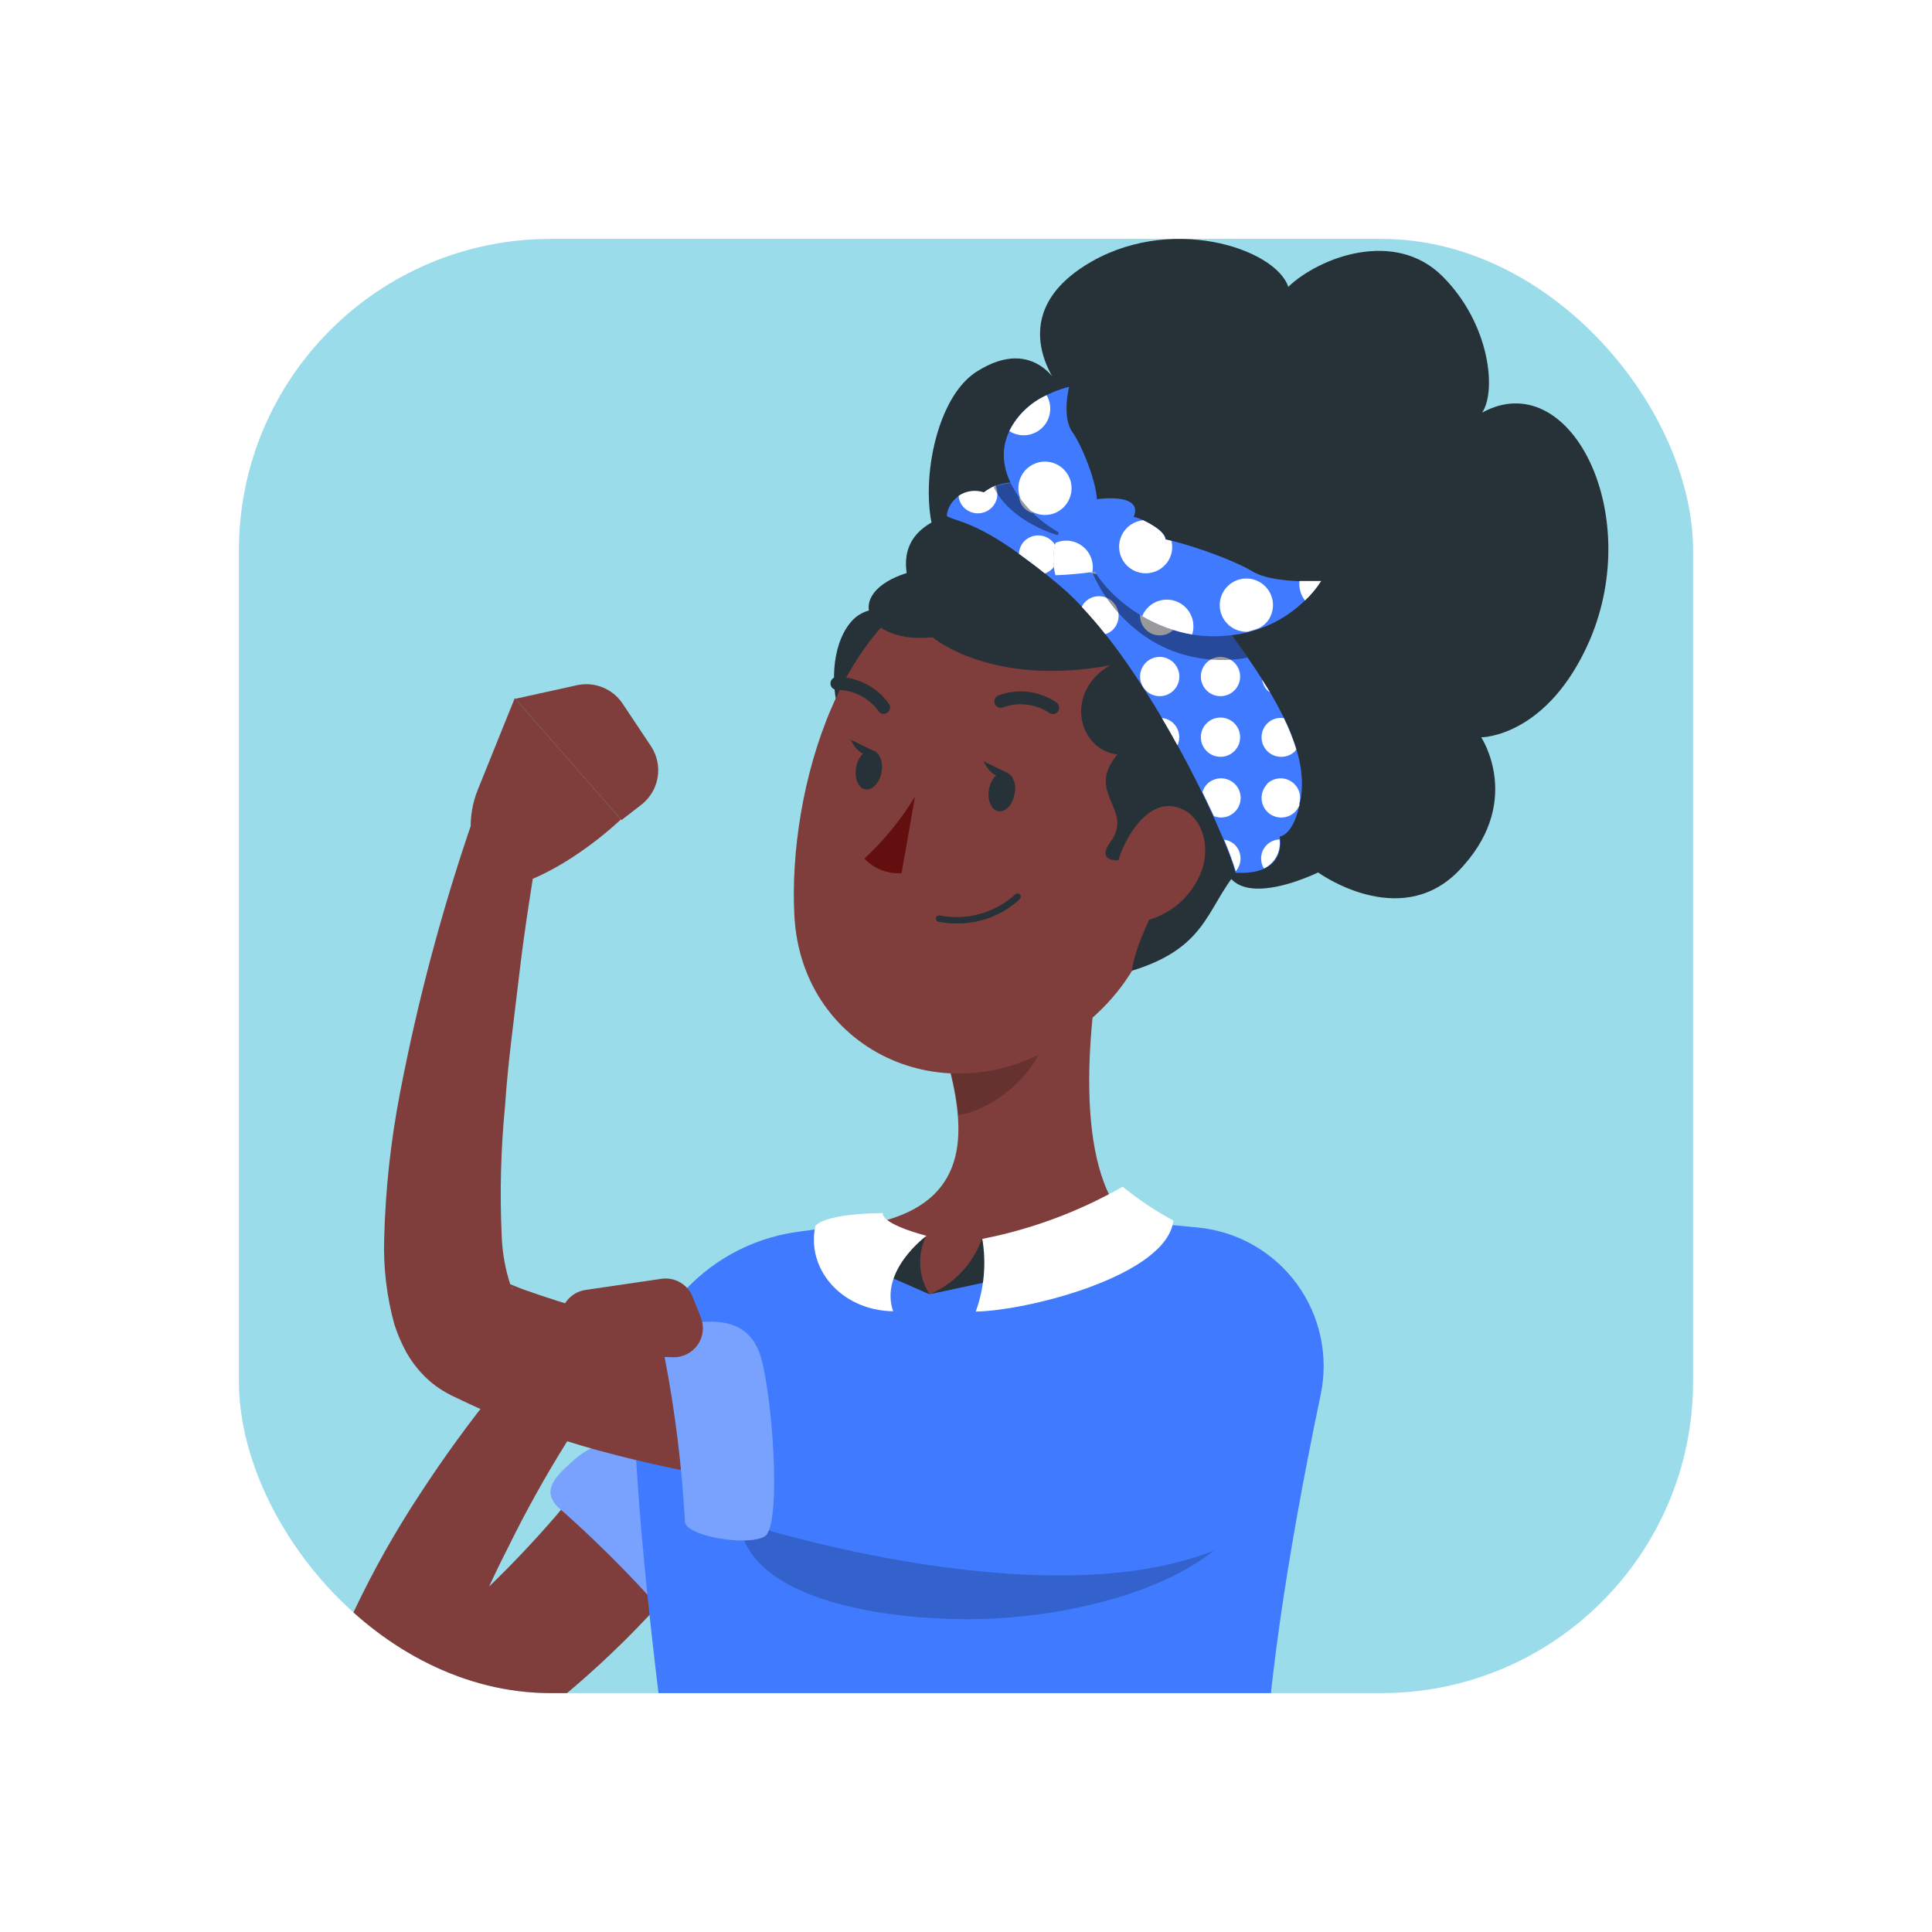 <svg width="186" height="186" viewBox="0 0 186 186" fill="none" xmlns="http://www.w3.org/2000/svg">
<g filter="url(#filter0_d)">
<g clip-path="url(#clip0)">
<rect x="23" y="23" width="140" height="140" rx="30" fill="#9BDCEA"/>
<path d="M142.687 39.724C144.087 37.68 143.471 31.198 138.879 26.606C134.287 22.014 127.021 24.758 124.025 27.614C122.807 23.904 112.461 20.474 104.425 25.584C96.389 30.694 102.087 37.4 102.087 37.4C102.087 37.4 99.707 32.15 94.009 35.79C88.311 39.43 87.695 55.138 93.393 54.27C105.993 52.338 119.209 76.264 119.209 76.264C113.357 90.712 126.895 83.992 126.895 83.992C126.895 83.992 134.609 89.592 140.279 83.992C146.845 77.384 142.603 70.986 142.603 70.986C142.603 70.986 149.001 70.986 153.061 61.606C158.311 49.286 151.087 35.132 142.687 39.724Z" fill="#263238"/>
<path d="M77.769 132.586C77.475 133.3 77.279 133.762 77.027 134.294C76.775 134.826 76.551 135.316 76.313 135.82C75.823 136.814 75.291 137.766 74.759 138.718C73.695 140.622 72.575 142.47 71.371 144.318C68.96 147.888 66.308 151.288 63.433 154.496C60.541 157.682 57.425 160.658 54.109 163.4C52.415 164.716 50.735 166.116 48.957 167.264L46.339 169.056L45.667 169.504L44.841 170.022C44.267 170.358 43.665 170.708 42.909 171.072C41.911 171.545 40.85 171.87 39.759 172.038C38.688 172.198 37.594 172.126 36.553 171.828C35.038 171.389 33.716 170.452 32.801 169.168C32.171 168.278 31.745 167.26 31.555 166.186C31.444 165.558 31.393 164.92 31.401 164.282C31.424 163.429 31.532 162.58 31.723 161.748C32.29 159.415 33.102 157.148 34.145 154.986C35.959 151.165 38.036 147.474 40.361 143.94C42.632 140.443 45.081 137.065 47.697 133.818C49.097 132.194 50.497 130.626 52.037 129.086C52.838 128.288 53.679 127.531 54.557 126.818C55.619 125.946 56.803 125.234 58.071 124.704L60.745 130.766C60.239 131.191 59.77 131.66 59.345 132.166C58.755 132.814 58.199 133.491 57.679 134.196C56.587 135.596 55.551 137.234 54.543 138.858C52.507 142.117 50.638 145.476 48.943 148.924C47.217 152.292 45.684 155.756 44.351 159.298C43.757 160.794 43.316 162.347 43.035 163.932C43.004 164.08 43.004 164.232 43.035 164.38C43.066 164.247 43.066 164.108 43.035 163.974C42.928 163.398 42.694 162.852 42.349 162.378C41.719 161.505 40.819 160.865 39.787 160.558C39.235 160.387 38.653 160.335 38.079 160.404C37.547 160.488 37.645 160.488 37.757 160.404C38.373 160.082 40.235 158.57 41.635 157.492C42.405 156.918 43.105 156.316 43.791 155.7L45.891 153.88C48.594 151.35 51.16 148.677 53.577 145.872C55.963 143.043 58.165 140.064 60.171 136.954C61.207 135.428 62.159 133.846 63.055 132.25C63.503 131.466 63.937 130.654 64.343 129.87C64.553 129.464 64.763 129.072 64.945 128.694L65.435 127.672L77.769 132.586Z" fill="#7F3E3B"/>
<path d="M56.083 143.352L68.683 155.084C68.683 155.084 84.461 145.914 88.283 140.16C92.105 134.406 94.821 130.892 90.705 124.312C86.589 117.732 77.223 117.004 68.711 122.912C60.199 128.82 62.033 130.444 56.083 143.352Z" fill="#407BFF"/>
<path d="M60.983 139.544C58.911 138.424 56.993 139.012 55.145 140.664C53.297 142.316 51.855 143.744 54.305 145.606C58.256 149.133 61.957 152.932 65.379 156.974C66.177 158.192 71.553 155.392 72.379 153.53C73.205 151.668 63.727 141.014 60.983 139.544Z" fill="#407BFF"/>
<path opacity="0.3" d="M60.983 139.544C58.911 138.424 56.993 139.012 55.145 140.664C53.297 142.316 51.855 143.744 54.305 145.606C58.256 149.133 61.957 152.932 65.379 156.974C66.177 158.192 71.553 155.392 72.379 153.53C73.205 151.668 63.727 141.014 60.983 139.544Z" fill="white"/>
<path d="M61.081 137.416C61.571 148.714 63.517 167.768 68.739 199.912H121.841C121.043 180.732 120.119 167.922 127.147 134.266C127.534 132.425 127.528 130.523 127.131 128.684C126.734 126.845 125.954 125.111 124.842 123.593C123.73 122.076 122.311 120.809 120.677 119.877C119.043 118.944 117.231 118.366 115.359 118.18C113.245 117.956 111.005 117.788 108.695 117.676C100.674 117.101 92.622 117.101 84.601 117.676C81.997 117.914 79.295 118.236 76.733 118.6C72.252 119.229 68.166 121.505 65.272 124.984C62.378 128.463 60.884 132.895 61.081 137.416Z" fill="#407BFF"/>
<path opacity="0.2" d="M79.687 138.536L71.119 146.04C71.567 154.566 86.939 156.19 95.241 155.84C103.543 155.49 113.035 153.04 117.907 148.364C122.779 143.688 122.779 139.348 121.225 131.942C119.671 124.536 112.335 122.254 106.301 126.958C100.267 131.662 88.633 135.82 79.687 138.536Z" fill="black"/>
<path d="M106.287 90.53C104.761 98.286 103.249 112.496 108.667 117.676C102.14 119.598 95.735 121.912 89.487 124.606C88.112 124.009 86.927 123.048 86.059 121.826C85.19 120.605 84.672 119.17 84.559 117.676C93.197 115.604 92.959 109.192 91.475 103.158L106.287 90.53Z" fill="#7F3E3B"/>
<path d="M89.487 124.606C90.652 124.116 91.701 123.389 92.569 122.47C93.437 121.552 94.104 120.463 94.527 119.272L95.997 123.206L89.487 124.606Z" fill="#263238"/>
<path d="M94.569 119.272C94.969 121.621 94.752 124.033 93.939 126.272C99.035 126.174 112.349 122.786 112.965 117.508C111.238 116.576 109.602 115.484 108.079 114.246C103.879 116.645 99.316 118.343 94.569 119.272Z" fill="white"/>
<path d="M89.487 124.606C88.96 123.778 88.653 122.829 88.594 121.849C88.535 120.87 88.727 119.891 89.151 119.006L83.831 122.128L89.487 124.606Z" fill="#263238"/>
<path d="M89.193 118.978C89.193 118.978 84.629 122.31 85.987 126.244C80.891 126.146 77.587 122.044 78.511 117.998C79.743 116.752 84.993 116.794 84.993 116.794C84.993 116.794 84.601 117.732 89.193 118.978Z" fill="white"/>
<path opacity="0.2" d="M100.281 95.682L91.517 103.158C91.886 104.534 92.135 105.939 92.259 107.358C95.563 106.882 100.113 103.256 100.463 99.798C100.644 98.426 100.583 97.033 100.281 95.682Z" fill="black"/>
<path d="M81.885 59.926C78.091 64.476 81.535 77.006 87.331 69.488C93.127 61.97 85.189 55.964 81.885 59.926Z" fill="#263238"/>
<path d="M114.491 76.306C111.467 88.906 110.445 94.31 102.983 99.742C91.783 107.904 77.209 101.464 76.481 88.206C75.823 76.278 80.877 57.658 94.023 54.746C106.959 51.932 117.487 63.678 114.491 76.306Z" fill="#7F3E3B"/>
<path d="M87.289 55.166C81.087 57.14 83.327 62.012 89.781 61.354C89.781 61.354 95.381 66.17 106.861 64.056C102.507 66.562 103.683 72.134 107.575 72.638C104.411 76.376 109.227 77.902 106.917 81.038C104.607 84.174 111.117 82.55 112.601 81.038C115.821 80.24 109.507 88.878 108.975 93.456C116.801 91.062 116.101 86.792 119.853 83.11C123.605 79.428 125.901 70.244 122.863 63.202C121.39 60.048 119.266 57.241 116.631 54.965C113.996 52.69 110.91 50.998 107.575 50C102.381 48.642 86.029 46.724 87.289 55.166Z" fill="#263238"/>
<path d="M97.677 76.432C97.495 77.482 96.795 78.224 96.109 78.098C95.423 77.972 95.031 77.034 95.213 75.998C95.395 74.962 96.095 74.22 96.781 74.346C97.467 74.472 97.887 75.396 97.677 76.432Z" fill="#263238"/>
<path d="M84.867 74.332C84.685 75.368 83.985 76.11 83.313 75.998C82.641 75.886 82.235 74.934 82.417 73.898C82.599 72.862 83.299 72.106 83.971 72.232C84.643 72.358 85.063 73.324 84.867 74.332Z" fill="#263238"/>
<path d="M84.265 72.372L81.899 71.21C81.899 71.21 82.837 73.38 84.265 72.372Z" fill="#263238"/>
<path d="M88.087 76.698C86.747 78.902 85.107 80.909 83.215 82.662C83.673 83.144 84.231 83.52 84.851 83.762C85.47 84.004 86.135 84.106 86.799 84.062L88.087 76.698Z" fill="#630F0F"/>
<path d="M92.119 88.906C91.528 88.907 90.937 88.855 90.355 88.752C90.314 88.745 90.276 88.729 90.241 88.707C90.207 88.685 90.177 88.656 90.153 88.622C90.13 88.588 90.114 88.55 90.105 88.51C90.096 88.47 90.096 88.428 90.103 88.388C90.11 88.348 90.126 88.309 90.148 88.274C90.17 88.24 90.199 88.21 90.233 88.187C90.266 88.163 90.305 88.147 90.345 88.138C90.385 88.129 90.426 88.129 90.467 88.136C91.755 88.39 93.084 88.338 94.348 87.986C95.612 87.633 96.776 86.99 97.747 86.106C97.805 86.049 97.883 86.017 97.964 86.017C98.045 86.017 98.123 86.049 98.181 86.106C98.239 86.166 98.272 86.246 98.272 86.33C98.272 86.414 98.239 86.494 98.181 86.554C96.538 88.089 94.367 88.931 92.119 88.906Z" fill="#263238"/>
<path d="M115.485 84.314C115.036 85.31 114.381 86.2 113.563 86.924C112.745 87.648 111.782 88.19 110.739 88.514C108.065 89.256 106.749 86.33 107.505 83.362C108.191 80.688 110.389 77.076 113.105 77.664C115.821 78.252 116.717 81.696 115.485 84.314Z" fill="#7F3E3B"/>
<path d="M101.513 68.732C101.432 68.753 101.348 68.756 101.266 68.741C101.184 68.727 101.106 68.695 101.037 68.648C100.392 68.214 99.655 67.938 98.885 67.841C98.114 67.743 97.331 67.828 96.599 68.088C96.525 68.122 96.446 68.141 96.365 68.144C96.284 68.148 96.203 68.135 96.127 68.107C96.051 68.079 95.981 68.037 95.922 67.982C95.862 67.927 95.814 67.861 95.78 67.787C95.746 67.713 95.727 67.634 95.723 67.553C95.72 67.472 95.733 67.391 95.761 67.315C95.789 67.239 95.831 67.169 95.886 67.11C95.941 67.05 96.007 67.002 96.081 66.968C96.997 66.617 97.985 66.493 98.96 66.605C99.934 66.717 100.868 67.062 101.681 67.612C101.75 67.655 101.81 67.711 101.858 67.777C101.905 67.844 101.939 67.919 101.957 67.998C101.975 68.078 101.978 68.16 101.964 68.24C101.95 68.32 101.921 68.397 101.877 68.466C101.791 68.595 101.662 68.689 101.513 68.732Z" fill="#263238"/>
<path d="M80.107 66.212C80.053 66.154 80.012 66.085 79.986 66.011C79.959 65.936 79.948 65.857 79.953 65.778C79.955 65.697 79.972 65.617 80.005 65.543C80.038 65.469 80.085 65.402 80.143 65.346C80.202 65.29 80.271 65.247 80.346 65.217C80.421 65.188 80.502 65.174 80.583 65.176C81.566 65.174 82.535 65.41 83.408 65.863C84.281 66.317 85.031 66.974 85.595 67.78C85.639 67.849 85.669 67.926 85.683 68.007C85.697 68.087 85.695 68.17 85.677 68.25C85.658 68.33 85.624 68.405 85.576 68.472C85.529 68.538 85.468 68.595 85.398 68.637C85.329 68.68 85.251 68.709 85.17 68.721C85.089 68.734 85.006 68.73 84.927 68.71C84.847 68.69 84.773 68.654 84.707 68.605C84.641 68.556 84.586 68.495 84.545 68.424C84.086 67.798 83.485 67.29 82.791 66.942C82.097 66.594 81.331 66.416 80.555 66.422C80.47 66.418 80.387 66.398 80.31 66.362C80.233 66.326 80.164 66.275 80.107 66.212Z" fill="#263238"/>
<path d="M97.061 74.444L94.695 73.296C94.695 73.296 95.633 75.466 97.061 74.444Z" fill="#263238"/>
<path d="M100.785 144.472C98.293 144.57 96.095 144.57 93.785 144.472C91.475 144.374 89.207 144.346 86.911 144.22C82.333 143.954 77.755 143.464 73.177 142.82C68.566 142.185 63.994 141.287 59.485 140.132C54.851 138.973 50.322 137.428 45.947 135.512C45.401 135.274 44.841 134.994 44.295 134.742L43.469 134.35C43.203 134.21 42.783 133.986 42.475 133.79C42.153 133.585 41.845 133.361 41.551 133.118C40.566 132.295 39.741 131.298 39.115 130.178C38.654 129.338 38.274 128.457 37.981 127.546C37.229 124.84 36.894 122.036 36.987 119.23C37.107 114.496 37.623 109.78 38.527 105.132C40.237 96.236 42.576 87.474 45.527 78.91L51.925 80.59C51.253 84.874 50.525 89.242 50.021 93.568C49.517 97.894 48.901 102.22 48.621 106.504C48.217 110.635 48.11 114.789 48.299 118.936C48.352 120.569 48.639 122.186 49.153 123.738C49.205 123.881 49.276 124.018 49.363 124.144C49.363 124.144 49.363 123.99 49.055 123.738C48.898 123.599 48.724 123.481 48.537 123.388L49.237 123.682C49.699 123.864 50.147 124.06 50.637 124.228C58.483 126.989 66.626 128.821 74.899 129.688C79.099 130.22 83.383 130.5 87.653 130.752C89.781 130.878 91.853 130.962 94.065 131.004C96.277 131.046 98.391 131.088 100.337 131.004L100.785 144.472Z" fill="#7F3E3B"/>
<path d="M69.957 129.828L71.581 146.628C71.581 146.628 102.843 156.792 119.069 148.266C125.173 145.06 125.131 142.12 125.831 134.392C126.531 126.664 122.429 121.092 112.391 123.668C102.353 126.244 95.717 126.622 69.957 129.828Z" fill="#407BFF"/>
<path d="M72.981 129.898C72.015 127.756 70.181 127.098 67.647 127.266C65.113 127.434 63.167 127.728 63.993 130.682C64.998 135.882 65.648 141.144 65.939 146.432C65.827 147.832 71.805 148.91 73.597 147.93C75.389 146.95 74.269 132.726 72.981 129.898Z" fill="#407BFF"/>
<path opacity="0.3" d="M72.981 129.898C72.015 127.756 70.181 127.098 67.647 127.266C65.113 127.434 63.167 127.728 63.993 130.682C64.998 135.882 65.648 141.144 65.939 146.432C65.827 147.832 71.805 148.91 73.597 147.93C75.389 146.95 74.269 132.726 72.981 129.898Z" fill="white"/>
<path d="M63.727 123.108L56.377 124.186C55.674 124.287 55.036 124.651 54.592 125.205C54.147 125.758 53.929 126.46 53.983 127.168V127.826C54.031 128.52 54.336 129.171 54.838 129.652C55.34 130.134 56.004 130.411 56.699 130.43L64.777 130.668C65.243 130.684 65.706 130.582 66.123 130.373C66.54 130.165 66.899 129.855 67.166 129.472C67.433 129.09 67.6 128.647 67.652 128.183C67.704 127.72 67.64 127.25 67.465 126.818L66.681 124.844C66.45 124.268 66.035 123.786 65.5 123.471C64.966 123.157 64.342 123.029 63.727 123.108Z" fill="#7F3E3B"/>
<path d="M45.989 76.054L49.559 67.206L59.779 78.882C59.779 78.882 53.661 84.86 47.375 85.756L46.521 84.216C45.829 82.981 45.423 81.608 45.331 80.195C45.239 78.783 45.464 77.368 45.989 76.054Z" fill="#7F3E3B"/>
<path d="M59.891 67.668L62.691 71.868C63.264 72.749 63.485 73.814 63.312 74.85C63.138 75.887 62.582 76.821 61.753 77.468L59.835 78.952L49.615 67.276L55.579 65.96C56.386 65.79 57.225 65.861 57.992 66.165C58.759 66.469 59.419 66.991 59.891 67.668Z" fill="#7F3E3B"/>
<path d="M118.957 84.02C117.725 79.54 109.703 62.81 101.989 56.342C94.275 49.874 92.189 50.378 91.139 49.664C91.185 49.264 91.321 48.88 91.536 48.54C91.752 48.2 92.041 47.912 92.383 47.7C92.725 47.487 93.11 47.354 93.511 47.312C93.911 47.269 94.316 47.317 94.695 47.452C96.795 45.688 100.127 46.598 101.625 47.312C108.582 50.598 114.589 55.599 119.083 61.844C124.263 68.998 125.831 73.38 125.215 76.936C124.599 80.492 123.199 80.534 123.199 80.534C123.199 80.534 124.081 84.3 118.957 84.02Z" fill="#407BFF"/>
<path d="M118.887 81.332C118.605 81.06 118.241 80.888 117.851 80.842C118.279 81.834 118.653 82.848 118.971 83.88C119.28 83.523 119.444 83.062 119.428 82.59C119.413 82.117 119.219 81.668 118.887 81.332Z" fill="white"/>
<path d="M92.287 47.732C92.317 48.16 92.501 48.563 92.805 48.866C92.98 49.042 93.189 49.181 93.418 49.276C93.648 49.371 93.894 49.42 94.142 49.42C94.39 49.42 94.636 49.371 94.865 49.276C95.095 49.181 95.303 49.042 95.479 48.866C95.75 48.594 95.931 48.245 95.996 47.867C96.061 47.488 96.008 47.099 95.843 46.752C95.442 46.914 95.065 47.131 94.723 47.396C94.318 47.263 93.888 47.224 93.466 47.282C93.044 47.34 92.641 47.494 92.287 47.732Z" fill="white"/>
<path d="M101.289 52.1C101.113 51.924 100.905 51.785 100.676 51.69C100.446 51.595 100.2 51.546 99.952 51.546C99.704 51.546 99.458 51.595 99.228 51.69C98.999 51.785 98.79 51.924 98.615 52.1C98.298 52.428 98.113 52.862 98.097 53.318C98.839 53.85 99.665 54.466 100.589 55.208C100.852 55.118 101.091 54.97 101.289 54.774C101.465 54.599 101.604 54.39 101.699 54.161C101.794 53.931 101.843 53.685 101.843 53.437C101.843 53.189 101.794 52.943 101.699 52.713C101.604 52.484 101.465 52.276 101.289 52.1Z" fill="white"/>
<path d="M107.141 57.952C106.965 57.776 106.757 57.637 106.528 57.542C106.298 57.447 106.052 57.398 105.804 57.398C105.556 57.398 105.31 57.447 105.08 57.542C104.851 57.637 104.642 57.776 104.467 57.952C104.334 58.092 104.226 58.253 104.145 58.428C104.901 59.24 105.671 60.108 106.413 61.06C106.684 60.971 106.933 60.822 107.141 60.626C107.317 60.451 107.456 60.242 107.551 60.013C107.646 59.783 107.695 59.537 107.695 59.289C107.695 59.041 107.646 58.795 107.551 58.565C107.456 58.336 107.317 58.128 107.141 57.952Z" fill="white"/>
<path d="M111.649 67.024C112.693 67.024 113.539 66.178 113.539 65.134C113.539 64.09 112.693 63.244 111.649 63.244C110.605 63.244 109.759 64.09 109.759 65.134C109.759 66.178 110.605 67.024 111.649 67.024Z" fill="white"/>
<path d="M117.501 72.862C118.545 72.862 119.391 72.016 119.391 70.972C119.391 69.928 118.545 69.082 117.501 69.082C116.457 69.082 115.611 69.928 115.611 70.972C115.611 72.016 116.457 72.862 117.501 72.862Z" fill="white"/>
<path d="M122.009 75.48C121.833 75.656 121.694 75.864 121.599 76.093C121.504 76.323 121.455 76.569 121.455 76.817C121.455 77.065 121.504 77.311 121.599 77.541C121.694 77.77 121.833 77.978 122.009 78.154C122.184 78.33 122.393 78.469 122.622 78.564C122.852 78.659 123.098 78.708 123.346 78.708C123.594 78.708 123.84 78.659 124.069 78.564C124.299 78.469 124.507 78.33 124.683 78.154C124.848 77.975 124.985 77.772 125.089 77.552V77.342C125.207 76.942 125.189 76.515 125.037 76.127C124.885 75.739 124.609 75.412 124.251 75.199C123.893 74.986 123.474 74.897 123.061 74.948C122.647 74.999 122.262 75.186 121.967 75.48H122.009Z" fill="white"/>
<path d="M104.467 48.922C104.777 49.234 105.19 49.423 105.629 49.454L104.299 48.67C104.347 48.759 104.403 48.843 104.467 48.922Z" fill="white"/>
<path d="M110.305 54.732C110.641 55.064 111.09 55.257 111.562 55.273C112.035 55.289 112.496 55.125 112.853 54.816C111.887 53.948 110.949 53.164 110.053 52.45C109.834 52.803 109.74 53.221 109.785 53.634C109.831 54.048 110.014 54.434 110.305 54.732Z" fill="white"/>
<path d="M116.157 60.626C116.445 60.91 116.819 61.093 117.221 61.146C117.622 61.199 118.03 61.12 118.383 60.92C117.613 59.912 116.843 58.974 116.059 58.12C115.763 58.476 115.61 58.929 115.628 59.391C115.646 59.854 115.834 60.294 116.157 60.626Z" fill="white"/>
<path d="M122.009 66.464C122.084 66.532 122.169 66.589 122.261 66.632C122.037 66.254 121.757 65.834 121.505 65.442C121.565 65.826 121.74 66.183 122.009 66.464Z" fill="white"/>
<path d="M112.979 69.642C112.676 69.346 112.281 69.163 111.859 69.124C112.377 70.006 112.881 70.874 113.357 71.756C113.518 71.407 113.568 71.018 113.5 70.64C113.433 70.261 113.251 69.913 112.979 69.642Z" fill="white"/>
<path d="M118.887 78.154C119.063 77.978 119.202 77.77 119.297 77.541C119.392 77.311 119.441 77.065 119.441 76.817C119.441 76.569 119.392 76.323 119.297 76.093C119.202 75.864 119.063 75.656 118.887 75.48C118.531 75.129 118.05 74.932 117.55 74.932C117.049 74.932 116.569 75.129 116.213 75.48C116.001 75.7 115.847 75.97 115.765 76.264C116.157 77.076 116.535 77.846 116.871 78.574C117.211 78.708 117.583 78.74 117.942 78.665C118.3 78.591 118.628 78.413 118.887 78.154Z" fill="white"/>
<path d="M121.687 83.614C122.2 83.365 122.622 82.96 122.891 82.457C123.16 81.954 123.263 81.379 123.185 80.814C122.863 80.825 122.55 80.92 122.277 81.089C122.004 81.259 121.78 81.498 121.628 81.782C121.476 82.066 121.402 82.384 121.412 82.706C121.423 83.027 121.517 83.341 121.687 83.614Z" fill="white"/>
<path d="M98.475 46.472C98.197 46.828 98.058 47.273 98.084 47.724C98.11 48.174 98.299 48.6 98.615 48.922C98.79 49.098 98.999 49.237 99.228 49.332C99.458 49.427 99.704 49.476 99.952 49.476C100.2 49.476 100.446 49.427 100.676 49.332C100.905 49.237 101.113 49.098 101.289 48.922C101.485 48.723 101.633 48.483 101.723 48.219C101.813 47.954 101.841 47.673 101.807 47.396L101.625 47.312C100.632 46.85 99.566 46.566 98.475 46.472Z" fill="white"/>
<path d="M107.141 54.732C107.405 54.467 107.585 54.131 107.658 53.764C107.73 53.397 107.693 53.017 107.55 52.672C107.407 52.327 107.165 52.032 106.854 51.824C106.543 51.617 106.178 51.506 105.804 51.506C105.43 51.506 105.065 51.617 104.754 51.824C104.443 52.032 104.201 52.327 104.058 52.672C103.915 53.017 103.877 53.397 103.95 53.764C104.023 54.131 104.203 54.467 104.467 54.732C104.642 54.907 104.851 55.047 105.08 55.142C105.31 55.237 105.556 55.286 105.804 55.286C106.052 55.286 106.298 55.237 106.528 55.142C106.757 55.047 106.965 54.907 107.141 54.732Z" fill="white"/>
<path d="M111.649 61.172C112.693 61.172 113.539 60.326 113.539 59.282C113.539 58.238 112.693 57.392 111.649 57.392C110.605 57.392 109.759 58.238 109.759 59.282C109.759 60.326 110.605 61.172 111.649 61.172Z" fill="white"/>
<path d="M117.501 67.024C118.545 67.024 119.391 66.178 119.391 65.134C119.391 64.09 118.545 63.244 117.501 63.244C116.457 63.244 115.611 64.09 115.611 65.134C115.611 66.178 116.457 67.024 117.501 67.024Z" fill="white"/>
<path d="M122.009 69.642C121.833 69.818 121.694 70.026 121.599 70.255C121.504 70.485 121.455 70.731 121.455 70.979C121.455 71.227 121.504 71.473 121.599 71.703C121.694 71.932 121.833 72.141 122.009 72.316C122.365 72.668 122.845 72.865 123.346 72.865C123.846 72.865 124.327 72.668 124.683 72.316L124.795 72.134C124.476 71.106 124.078 70.105 123.605 69.138C123.318 69.091 123.024 69.112 122.747 69.199C122.469 69.287 122.217 69.438 122.009 69.642Z" fill="white"/>
<path opacity="0.4" d="M101.625 47.326C100.713 46.853 99.715 46.568 98.69 46.489C97.665 46.409 96.635 46.537 95.661 46.864C96.823 49.468 100.435 51.428 103.193 51.834C103.892 50.986 104.467 50.044 104.901 49.034C103.277 48.082 102.087 47.536 101.625 47.326Z" fill="black"/>
<path opacity="0.4" d="M119.083 61.844C116.251 57.921 112.816 54.472 108.905 51.624C107.398 51.581 105.891 51.661 104.397 51.862C104.397 55.502 108.275 61.83 114.715 63.216C116.491 63.616 118.33 63.65 120.119 63.314C119.797 62.838 119.447 62.348 119.083 61.844Z" fill="black"/>
<path d="M103.193 51.82C99.861 50.63 95.605 46.346 96.865 42.286C98.125 38.226 102.927 37.246 102.927 37.246C102.927 37.246 102.199 40.144 103.235 41.586C104.271 43.028 106.035 47.55 105.503 48.782C104.888 49.904 104.11 50.928 103.193 51.82Z" fill="#407BFF"/>
<path d="M101.639 55.432C100.911 53.318 101.891 48.278 106.161 47.998C110.431 47.718 109.087 49.846 109.087 49.846L101.639 55.432Z" fill="#407BFF"/>
<path d="M104.705 53.542C105.797 57.014 111.453 61.844 118.019 61.2C119.848 61.083 121.627 60.548 123.217 59.635C124.807 58.723 126.166 57.457 127.189 55.936C127.189 55.936 122.555 56.23 120.553 54.998C118.551 53.766 111.943 51.4 109.927 51.694C108.123 52.114 106.371 52.733 104.705 53.542Z" fill="#407BFF"/>
<path d="M101.639 55.432C102.017 53.234 106.091 48.222 109.969 50.042C113.847 51.862 111.999 53.01 109.969 53.906C107.276 54.796 104.473 55.309 101.639 55.432Z" fill="#407BFF"/>
<path d="M105.167 55.068C105.25 54.61 105.206 54.138 105.041 53.703C104.877 53.268 104.596 52.886 104.231 52.598C103.865 52.311 103.428 52.128 102.967 52.069C102.505 52.011 102.036 52.08 101.611 52.268C101.341 53.286 101.341 54.357 101.611 55.376C101.611 55.376 103.235 55.348 105.167 55.068Z" fill="white"/>
<path d="M113.623 58.078C113.331 57.907 113.008 57.797 112.673 57.751C112.338 57.706 111.997 57.728 111.671 57.815C111.344 57.902 111.038 58.053 110.77 58.259C110.502 58.465 110.277 58.723 110.109 59.016C110.054 59.114 110.007 59.218 109.969 59.324C111.451 60.194 113.078 60.791 114.771 61.088C114.95 60.53 114.934 59.928 114.725 59.381C114.517 58.834 114.128 58.374 113.623 58.078Z" fill="white"/>
<path d="M97.173 41.488L97.285 41.572C97.776 41.85 98.344 41.959 98.903 41.881C99.462 41.803 99.979 41.543 100.375 41.141C100.771 40.738 101.023 40.217 101.092 39.657C101.161 39.097 101.043 38.53 100.757 38.044C99.205 38.751 97.941 39.965 97.173 41.488Z" fill="white"/>
<path d="M125.635 57.812C126.232 57.256 126.754 56.626 127.189 55.936C127.189 55.936 126.279 55.936 125.103 55.936C125.034 56.606 125.224 57.278 125.635 57.812Z" fill="white"/>
<path d="M102.815 48.292C103.037 47.912 103.157 47.48 103.164 47.039C103.17 46.599 103.063 46.164 102.852 45.777C102.642 45.39 102.335 45.064 101.961 44.83C101.588 44.596 101.16 44.463 100.72 44.442C100.28 44.422 99.842 44.515 99.449 44.714C99.055 44.912 98.719 45.208 98.474 45.574C98.229 45.94 98.082 46.363 98.047 46.803C98.013 47.242 98.093 47.683 98.279 48.082C98.558 48.448 98.857 48.799 99.175 49.132L99.315 49.23C99.606 49.4 99.928 49.511 100.262 49.556C100.596 49.601 100.935 49.579 101.261 49.492C101.586 49.405 101.891 49.254 102.158 49.048C102.425 48.842 102.648 48.585 102.815 48.292Z" fill="white"/>
<path d="M110.053 50.084C109.616 50.127 109.197 50.281 108.837 50.531C108.477 50.782 108.187 51.121 107.996 51.516C107.804 51.911 107.717 52.349 107.744 52.787C107.77 53.225 107.908 53.649 108.145 54.019C108.383 54.388 108.711 54.69 109.098 54.896C109.486 55.102 109.92 55.205 110.359 55.195C110.798 55.185 111.227 55.063 111.605 54.84C111.982 54.616 112.297 54.3 112.517 53.92C112.836 53.36 112.931 52.7 112.783 52.072L112.209 51.932C112.139 51.4 111.523 50.798 110.053 50.084Z" fill="white"/>
<path d="M122.205 59.548C122.46 59.11 122.58 58.606 122.549 58.1C122.518 57.594 122.338 57.109 122.031 56.706C121.724 56.302 121.304 55.999 120.825 55.834C120.346 55.669 119.828 55.65 119.338 55.78C118.848 55.909 118.407 56.181 118.072 56.561C117.736 56.941 117.521 57.412 117.453 57.914C117.385 58.417 117.468 58.928 117.691 59.383C117.914 59.838 118.267 60.217 118.705 60.472C119.13 60.717 119.615 60.838 120.105 60.822C120.469 60.724 120.819 60.612 121.141 60.5C121.584 60.297 121.955 59.966 122.205 59.548Z" fill="white"/>
</g>
</g>
<defs>
<filter id="filter0_d" x="0" y="0" width="186" height="186" filterUnits="userSpaceOnUse" color-interpolation-filters="sRGB">
<feFlood flood-opacity="0" result="BackgroundImageFix"/>
<feColorMatrix in="SourceAlpha" type="matrix" values="0 0 0 0 0 0 0 0 0 0 0 0 0 0 0 0 0 0 127 0"/>
<feOffset/>
<feGaussianBlur stdDeviation="11.5"/>
<feColorMatrix type="matrix" values="0 0 0 0 0 0 0 0 0 0 0 0 0 0 0 0 0 0 0.25 0"/>
<feBlend mode="normal" in2="BackgroundImageFix" result="effect1_dropShadow"/>
<feBlend mode="normal" in="SourceGraphic" in2="effect1_dropShadow" result="shape"/>
</filter>
<clipPath id="clip0">
<rect x="23" y="23" width="140" height="140" rx="30" fill="white"/>
</clipPath>
</defs>
</svg>
